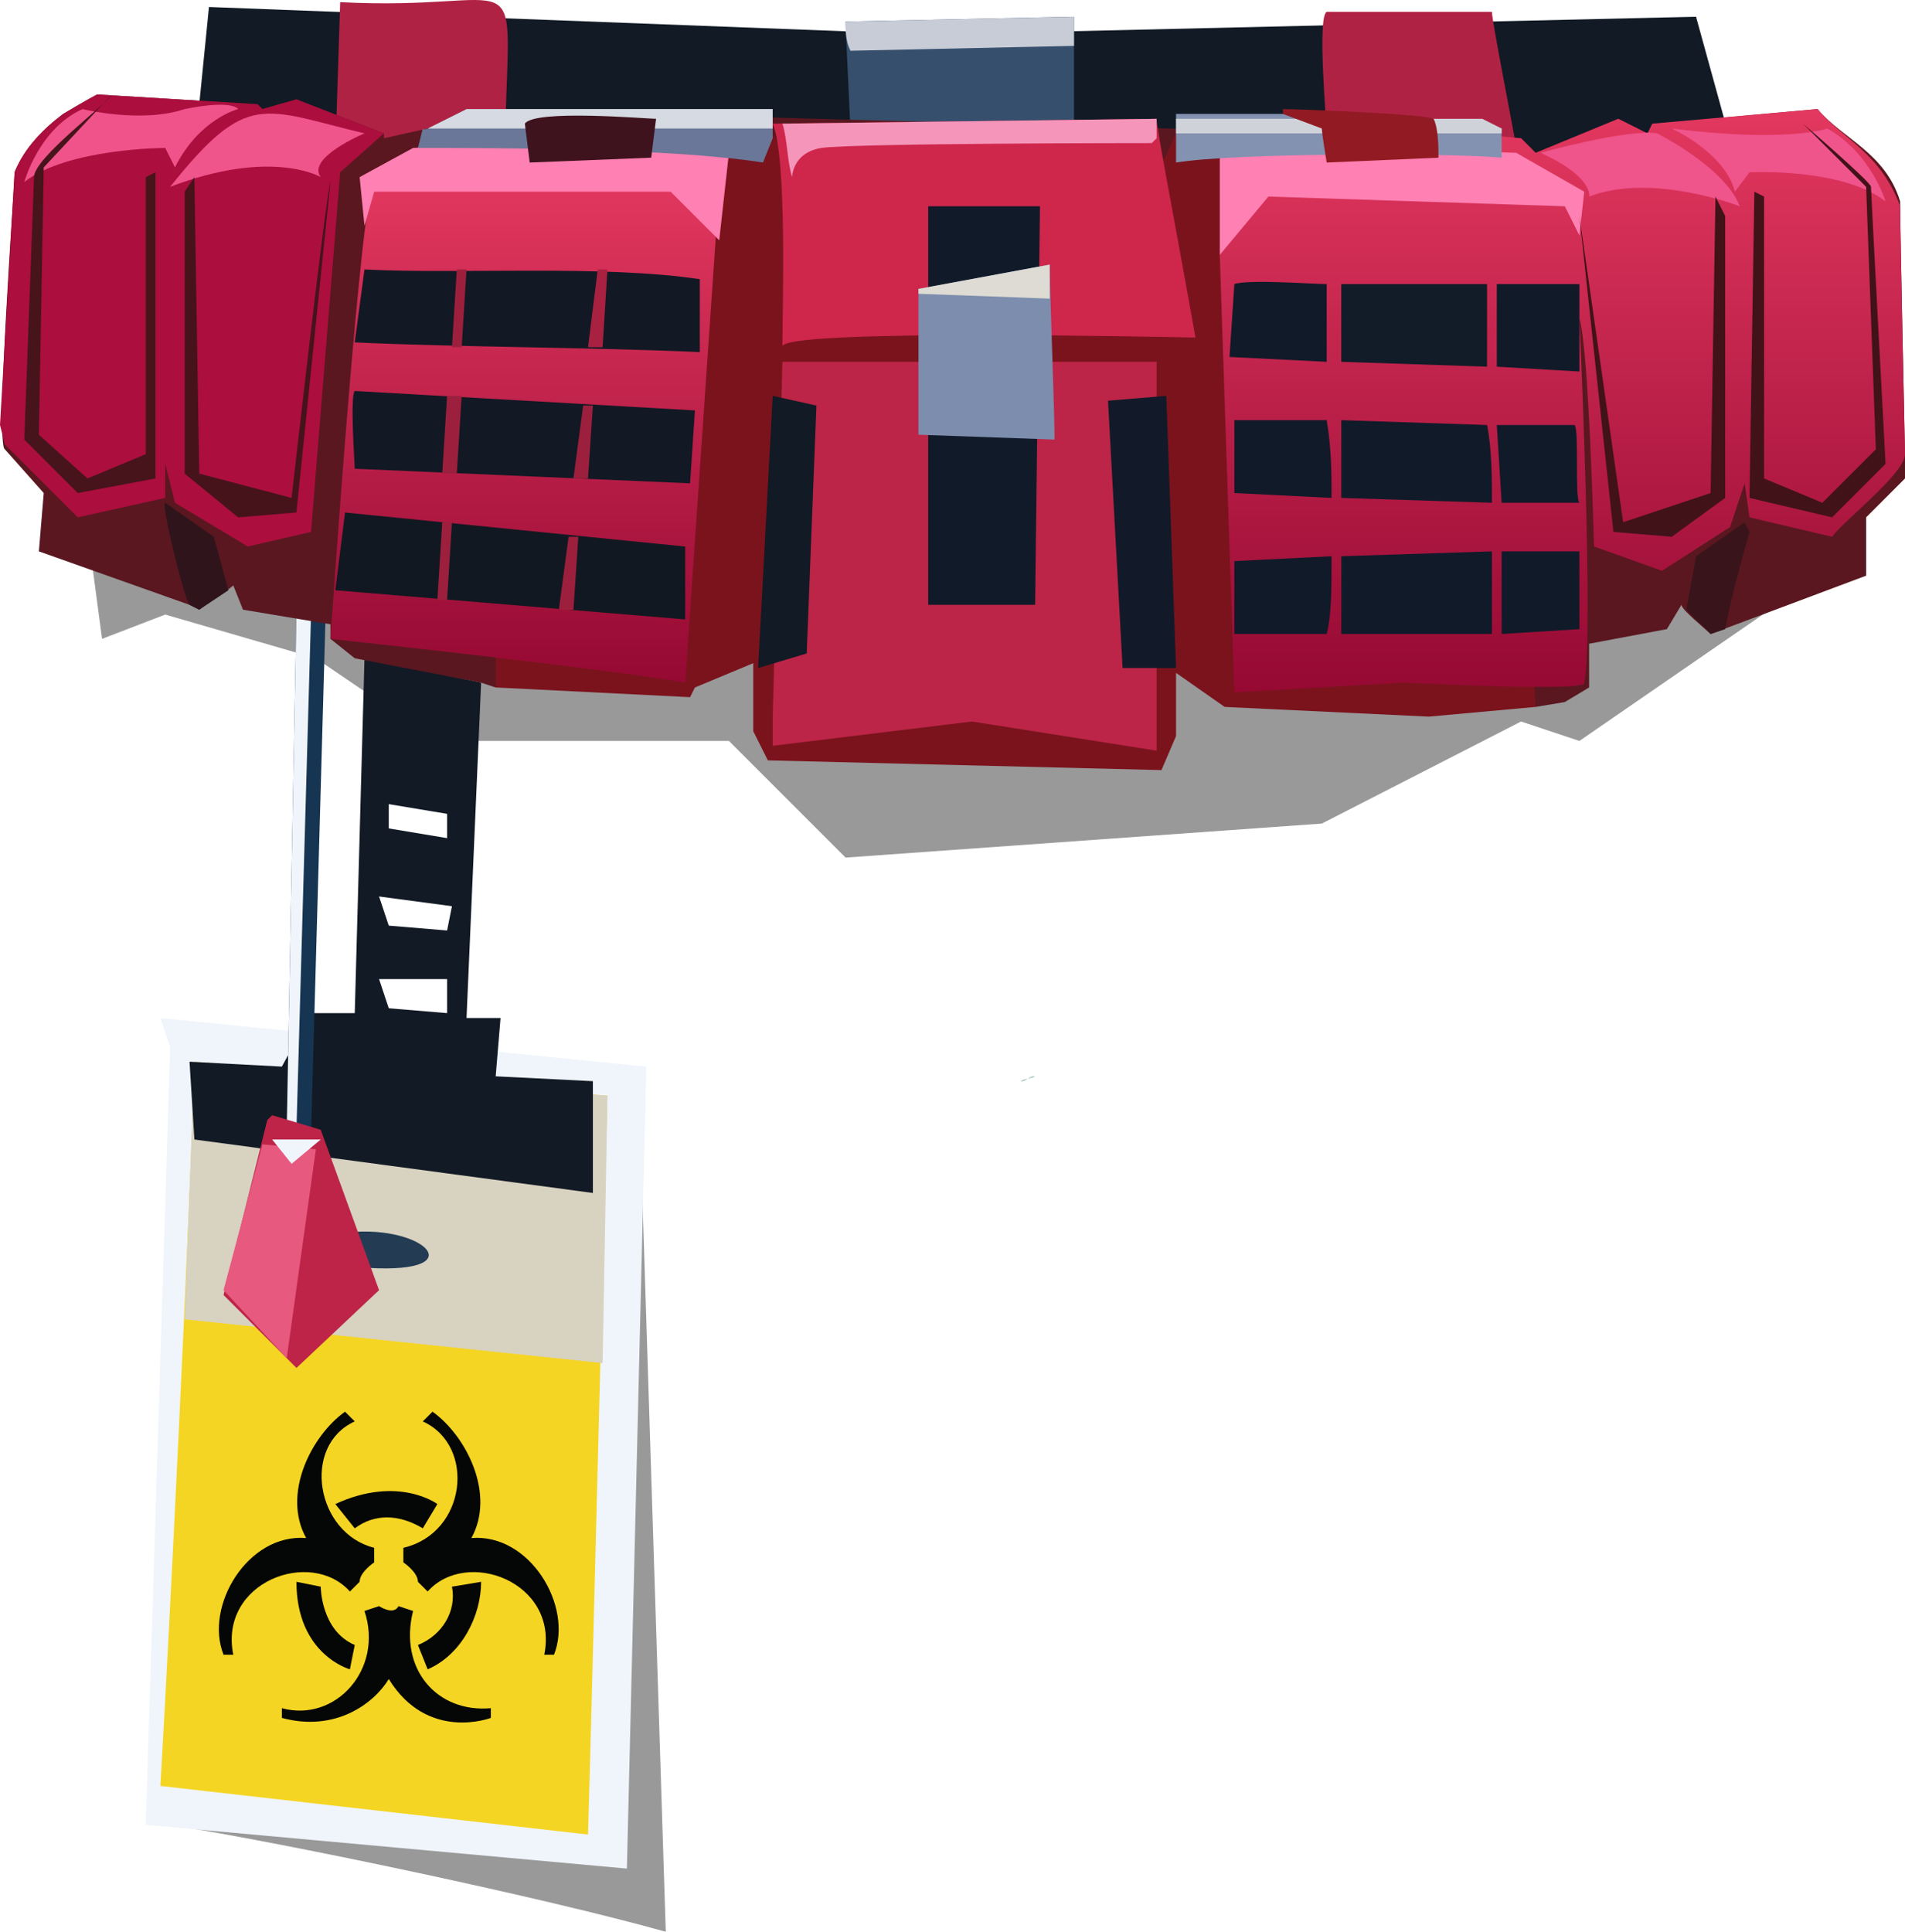 <?xml version="1.0" encoding="UTF-8" standalone="no"?>
<svg
   width="392"
   height="397.44"
   viewBox="0 0 392 397.44"
   version="1.1"
   id="svg160"
   sodipodi:docname="cb-layer-0527.svg"
   xmlns:inkscape="http://www.inkscape.org/namespaces/inkscape"
   xmlns:sodipodi="http://sodipodi.sourceforge.net/DTD/sodipodi-0.dtd"
   xmlns="http://www.w3.org/2000/svg"
   xmlns:svg="http://www.w3.org/2000/svg">
  <sodipodi:namedview
     id="namedview162"
     pagecolor="#ffffff"
     bordercolor="#666666"
     borderopacity="1.0"
     inkscape:pageshadow="2"
     inkscape:pageopacity="0.0"
     inkscape:pagecheckerboard="0" />
  <defs
     id="defs12">
    <linearGradient
       x1="296.594"
       y1="24.931"
       x2="296.594"
       y2="155.008"
       id="id-53510"
       gradientTransform="scale(1.084,0.923)"
       gradientUnits="userSpaceOnUse">
      <stop
         stop-color="#E3385F"
         offset="0%"
         id="stop2" />
      <stop
         stop-color="#950933"
         offset="100%"
         id="stop4" />
    </linearGradient>
    <linearGradient
       x1="123.139"
       y1="32.451"
       x2="123.139"
       y2="123.665"
       id="id-53511"
       gradientTransform="scale(0.877,1.14)"
       gradientUnits="userSpaceOnUse">
      <stop
         stop-color="#E3385F"
         offset="0%"
         id="stop7" />
      <stop
         stop-color="#950933"
         offset="100%"
         id="stop9" />
    </linearGradient>
  </defs>
  <g
     transform="translate(0,-0.56)"
     id="id-53512">
    <polygon
       points="34,127 65,136 90,153 150,153 174,177 272,170 313,149 325,153 370,122 321,89 19,117 21,132 "
       fill="#000000"
       opacity="0.4"
       id="id-53513" />
    <path
       d="m 210,223 3,-1 c -1,0 -2,1 -3,1 z"
       fill="#006937"
       id="id-53514" />
    <path
       d="m 132,241 5,157 C 112,391 60,380 35,376 Z"
       fill="#000000"
       opacity="0.402"
       id="path16" />
    <polygon
       points="30,376 35,216 33,210 133,220 129,385 "
       fill="#eff5fb"
       id="polygon18" />
    <path
       d="m 125,226 c -1,34 -3,118 -4,152 L 33,368 c 2,-34 6,-116 7,-149 z"
       fill="#f5d523"
       id="path20" />
    <polygon
       points="38,272 40,219 125,226 124,281 "
       fill="#d8d2c0"
       id="polygon22" />
    <path
       d="m 102,222 1,-12 h -7 l 3,-69 -24,-5 -2,73 h -9 l -6,11 -19,-1 1,16 82,11 v -23 z m -10,-13 -12,-1 -2,-6 h 14 z m 0,-17 -12,-1 -2,-6 15,2 z M 80,171 v -5 l 12,2 v 5 z"
       fill="#121a25"
       id="id-53519"
       fill-rule="nonzero" />
    <path
       d="m 73,254 c 16,-1 25,10 -2,7 z"
       fill="#233c53"
       id="path25" />
    <polygon
       points="59,233 61,127 67,127 64,234 "
       fill="#163552"
       id="polygon27" />
    <polygon
       points="59,233 61,127 64,127 61,233 "
       fill="#eff5fb"
       id="polygon29" />
    <polygon
       points="78,266 61,282 46,267 55,231 56,230 66,233 "
       fill="#bd2448"
       id="polygon31" />
    <polygon
       points="59,280 46,266 54,236 65,237 "
       fill="#e7597f"
       id="polygon33" />
    <polygon
       points="66,235 56,235 60,240 "
       fill="#eff5fb"
       id="polygon35" />
    <path
       d="m 77,319 v 3 c 0,0 -3,2 -3,4 l -2,2 c -8,-9 -27,-2 -24,13 h -2 c -4,-10 5,-25 17,-24 -5,-9 1,-21 8,-26 l 2,2 c -11,5 -8,23 4,26 z"
       fill="#050606"
       id="path37" />
    <path
       d="m 83,319 v 3 c 0,0 3,2 3,4 l 2,2 c 8,-9 27,-2 24,13 h 2 c 4,-10 -5,-25 -17,-24 5,-9 -1,-21 -8,-26 l -2,2 c 11,5 9,23 -4,26 z"
       fill="#050606"
       id="path39" />
    <path
       d="m 75,332 3,-1 c 0,0 3,2 4,0 l 3,1 c -3,12 5,21 16,20 v 2 c 0,0 -13,5 -21,-8 v 0 c -3,5 -11,11 -22,8 v -2 c 11,3 21,-8 17,-20 z"
       fill="#050606"
       id="path41" />
    <path
       d="m 69,310 4,5 c 4,-3 9,-3 14,0 l 3,-5 c 0,0 -8,-6 -21,0 z"
       fill="#050606"
       id="path43" />
    <path
       d="m 93,327 6,-1 c 0,7 -4,15 -11,18 l -2,-5 c 5,-2 8,-7 7,-12 z"
       fill="#050606"
       id="path45" />
    <path
       d="m 66,327 c 0,0 0,9 7,12 l -1,5 c 0,0 -11,-3 -11,-18 z"
       fill="#050606"
       id="path47" />
    <polygon
       points="77,42 357,33 349,4 220,7 220,10 175,11 174,7 43,2 41,22 "
       fill="#111a25"
       id="polygon49" />
    <path
       d="m 273,3 h 34 c 0,2 5,27 5,28 0,0 -39,-3 -39,-3 0,-2 -2,-24 0,-25 z"
       fill="#b02244"
       id="path51" />
    <path
       d="m 70,1 c 38,2 35,-10 34,25 l -35,6 z"
       fill="#b02244"
       id="path53" />
    <path
       d="m 221,28 h -46 c 0,-2 -1,-21 -1,-23 l 47,-1 c 0,4 0,19 0,24 z"
       fill="#364f6d"
       id="path55" />
    <path
       d="m 221,10 -46,1 c -1,-2 -1,-4 -1,-6 l 47,-1 z"
       fill="#c7ccd7"
       id="path57" />
    <path
       d="m 392,94 c 0,1 0,4 0,5 l -8,8 v 12 l -32,12 c -1,-1 -6,-5 -6,-6 l -3,5 -16,3 v 9 l -5,3 -6,1 -102,-87 -112,83 -3,-1 -26,-5 -5,-4 v -3 l -18,-3 -2,-5 c -1,1 -6,4 -7,5 L 39,125 8,114 9,102 1,93 C -1,92 3,39 3,36 5,31 9,27 13,24 c 5,-3 7,-4 7,-4 l 33,2 1,1 7,-2 18,7 v 1 l 9,-2 8,-4 217,6 3,3 17,-7 6,3 2,-2 33,-3 c 5,6 14,9 17,19 0,6 1,52 1,52 z"
       fill="#5a1720"
       id="path59" />
    <path
       d="m 316,146 -22,2 -42,-2 -10,-7 v 13 l -3,7 -81,-2 -3,-6 v -14 l -12,5 -1,2 -40,-2 c 0,-36 0,-100 0,-119 l 57,5 1,2 79,4 c 1,-1 2,-4 3,-6 0,0 67,5 67,5 z"
       fill="#7b131d"
       id="path61" />
    <path
       d="m 392,94 c 0,4 -13,14 -15,17 l -17,-4 -1,-7 -3,9 -14,9 -14,-5 c 0,0 -1,-40 -3,-47 0,0 3,65 1,75 1,2 -36,0 -37,0 l -35,2 -3,-90 17,-28 45,4 3,3 17,-7 6,3 1,-2 34,-3 c 5,6 13,9 17,20 0,5 1,51 1,51 z"
       fill="url(#id-53510)"
       id="path63"
       style="fill:url(#id-53510)" />
    <path
       d="m 344,27 c 0,0 11,5 13,13 l 3,-4 c 0,0 19,-1 28,6 0,0 -3,-10 -12,-15 0,0 -8,3 -32,0 z"
       fill="#ef548b"
       id="path65" />
    <path
       d="m 341,28 c 0,0 14,7 17,15 0,0 -18,-7 -31,-2 0,0 1,-4 -10,-9 0,0 18,-5 24,-4 z"
       fill="#ef548b"
       id="path67" />
    <polygon
       points="312,32 251,30 251,53 261,41 322,43 325,49 326,40 "
       fill="#ff80b2"
       id="polygon69" />
    <path
       d="m 309,33 c -11,-1 -55,-1 -67,1 v -5 -1 -4 h 22 l 45,3 z"
       fill="#8392b1"
       id="path71" />
    <path
       d="m 309,28 c -19,0 -48,0 -67,0 v -3 h 22 41 l 4,2 z"
       fill="#cfd3d9"
       id="path73" />
    <path
       d="m 296,33 -23,1 c 0,0 -1,-6 -1,-7 l -8,-3 v -1 c 3,0 29,1 31,2 1,2 1,6 1,8 z"
       fill="#911a23"
       id="path75" />
    <path
       d="m 371,26 c 0,0 14,12 14,13 0,1 3,57 3,57 l -11,11 -17,-4 1,-63 2,1 v 58 l 12,5 11,-11 -2,-54 c 0,0 -12,-12 -13,-13 z"
       fill="#421219"
       id="path77" />
    <polygon
       points="355,103 344,111 332,110 325,45 334,108 352,102 353,41 355,45 "
       fill="#421219"
       id="polygon79" />
    <path
       d="m 360,110 c 0,0 -4,14 -5,20 l -3,1 -5,-5 2,-11 10,-7 z"
       fill="#39141b"
       id="path81" />
    <path
       d="m 276,75 30,1 c 0,-8 0,-14 0,-17 h -30 z"
       fill="#121b28"
       id="path83" />
    <polygon
       points="325,77 325,59 308,59 308,76 "
       fill="#111a29"
       id="polygon85" />
    <path
       d="m 273,59 c -3,0 -16,-1 -19,0 l -1,15 20,1 c 0,-8 0,-13 0,-16 z"
       fill="#111a29"
       id="path87" />
    <path
       d="m 273,87 h -19 v 15 l 20,1 c 0,-5 0,-10 -1,-16 z"
       fill="#111a29"
       id="path89" />
    <path
       d="m 276,103 31,1 c 0,-5 0,-11 -1,-16 l -30,-1 z"
       fill="#111a29"
       id="path91" />
    <path
       d="m 324,88 h -16 l 1,16 h 16 c -1,-1 0,-15 -1,-16 z"
       fill="#111a29"
       id="path93" />
    <path
       d="m 276,131 h 31 c 0,-4 0,-10 0,-17 l -31,1 z"
       fill="#111a29"
       id="path95" />
    <path
       d="m 274,115 -20,1 v 15 h 19 c 1,-4 1,-9 1,-16 z"
       fill="#111a29"
       id="path97" />
    <polygon
       points="325,130 325,114 309,114 309,131 "
       fill="#111a29"
       id="polygon99" />
    <path
       d="m 246,70 c -2,0 -87,-2 -85,2 0,-8 1,-39 -2,-46 2,0 78,-1 79,-1 0,2 3,17 8,45 z"
       fill="#cf264c"
       id="path101" />
    <polygon
       points="238,155 200,149 159,154 159,148 161,75 238,75 "
       fill="#bc2547"
       id="polygon103" />
    <path
       d="m 238,29 -1,1 c 0,0 -61,0 -68,1 -6,1 -6,6 -6,6 -1,-3 -1,-8 -2,-11 l 77,-1 z"
       fill="#f495b9"
       id="path105" />
    <polygon
       points="213,125 191,125 191,43 214,43 "
       fill="#111a29"
       id="polygon107" />
    <polygon
       points="242,138 231,138 228,83 240,82 "
       fill="#121a29"
       id="polygon109" />
    <polygon
       points="166,135 156,138 159,82 168,84 "
       fill="#121a25"
       id="polygon111" />
    <path
       d="M 217,91 189,90 V 61 60 l 27,-5 c 0,5 1,30 1,36 z"
       fill="#7d8dad"
       id="path113" />
    <polygon
       points="189,60 216,55 216,62 189,61 "
       fill="#dddbd3"
       id="polygon115" />
    <path
       d="m 77,37 71,2 -7,102 c -18,-3 -55,-7 -73,-9 0,0 6,-89 9,-95 z"
       fill="url(#id-53511)"
       id="path117"
       style="fill:url(#id-53511)" />
    <path
       d="M 75,47 74,37 85,31 c 15,-1 50,0 65,1 l -2,18 c 0,0 -10,-10 -10,-10 H 77 Z"
       fill="#ff80b2"
       id="path119" />
    <path
       d="m 159,28 v 1 l -2,5 C 138,31 102,31 86,31 l 1,-4 c 0,1 9,-3 9,-4 h 63 z"
       fill="#6a7798"
       id="path121" />
    <polygon
       points="159,27 87,27 88,27 96,23 102,23 159,23 "
       fill="#d6dae2"
       id="polygon123" />
    <polygon
       points="159,26 160,26 159,26 "
       fill="#006937"
       id="polygon125" />
    <path
       d="m 108,26 c 2,-3 25,-1 27,-1 0,0 -1,8 -1,8 0,0 -25,1 -25,1 z"
       fill="#3f131e"
       id="path127" />
    <path
       d="M 144,58 V 73 C 122,72 94,72 73,71 l 2,-15 c 20,1 49,-1 69,2 z"
       fill="#121824"
       id="path129" />
    <path
       d="m 143,85 -1,15 -69,-3 c 0,-1 -1,-15 0,-16 z"
       fill="#121824"
       id="path131" />
    <polygon
       points="69,122 71,106 141,113 141,128 "
       fill="#121822"
       id="polygon133" />
    <polygon
       points="118,126 115,126 117,111 119,111 "
       fill="#9c203d"
       id="polygon135" />
    <polygon
       points="121,99 118,99 120,84 122,84 "
       fill="#9c203d"
       id="polygon137" />
    <polygon
       points="121,72 123,56 125,56 124,72 "
       fill="#a92141"
       id="polygon139" />
    <polygon
       points="92,124 90,124 91,108 93,108 "
       fill="#9c203d"
       id="polygon141" />
    <polygon
       points="94,98 91,98 92,82 95,82 "
       fill="#9c203d"
       id="polygon143" />
    <polygon
       points="93,72 94,56 96,56 95,72 "
       fill="#9c203d"
       id="polygon145" />
    <path
       d="m 79,28 -9,8 -6,74 -13,3 -15,-9 -2,-8 v 7 L 16,107 1,92 0,88 3,36 c 2,-5 6,-9 10,-12 5,-3 7,-4 7,-4 l 33,2 1,1 7,-2 z"
       fill="#ac0e3e"
       id="path147" />
    <path
       d="m 47,122 -6,4 -2,-1 c -1,-1 -6,-21 -5,-21 l 10,7 z"
       fill="#2f141b"
       id="path149" />
    <path
       d="m 5,38 c 0,0 3,-11 12,-15 0,0 12,3 21,0 10,-2 11,0 11,0 0,0 -8,2 -13,12 l -2,-4 c 0,0 -20,0 -29,7 z"
       fill="#ef538a"
       id="path151" />
    <path
       d="M 35,39 C 51,19 54,23 75,28 c 0,0 -12,5 -9,9 0,0 -10,-6 -31,2 z"
       fill="#ef548b"
       id="path153" />
    <path
       d="m 68,38 -7,68 -12,1 -11,-9 V 40 l 2,-3 1,61 19,5 c 0,0 7,-62 8,-65 z"
       fill="#46131b"
       id="path155" />
    <path
       d="m 30,37 2,-1 V 99 L 16,102 5,91 7,37 C 7,33 22,22 23,20 23,20 9,35 9,35 9,36 8,90 8,90 l 10,9 12,-5 z"
       fill="#47141b"
       id="path157" />
  </g>
</svg>
